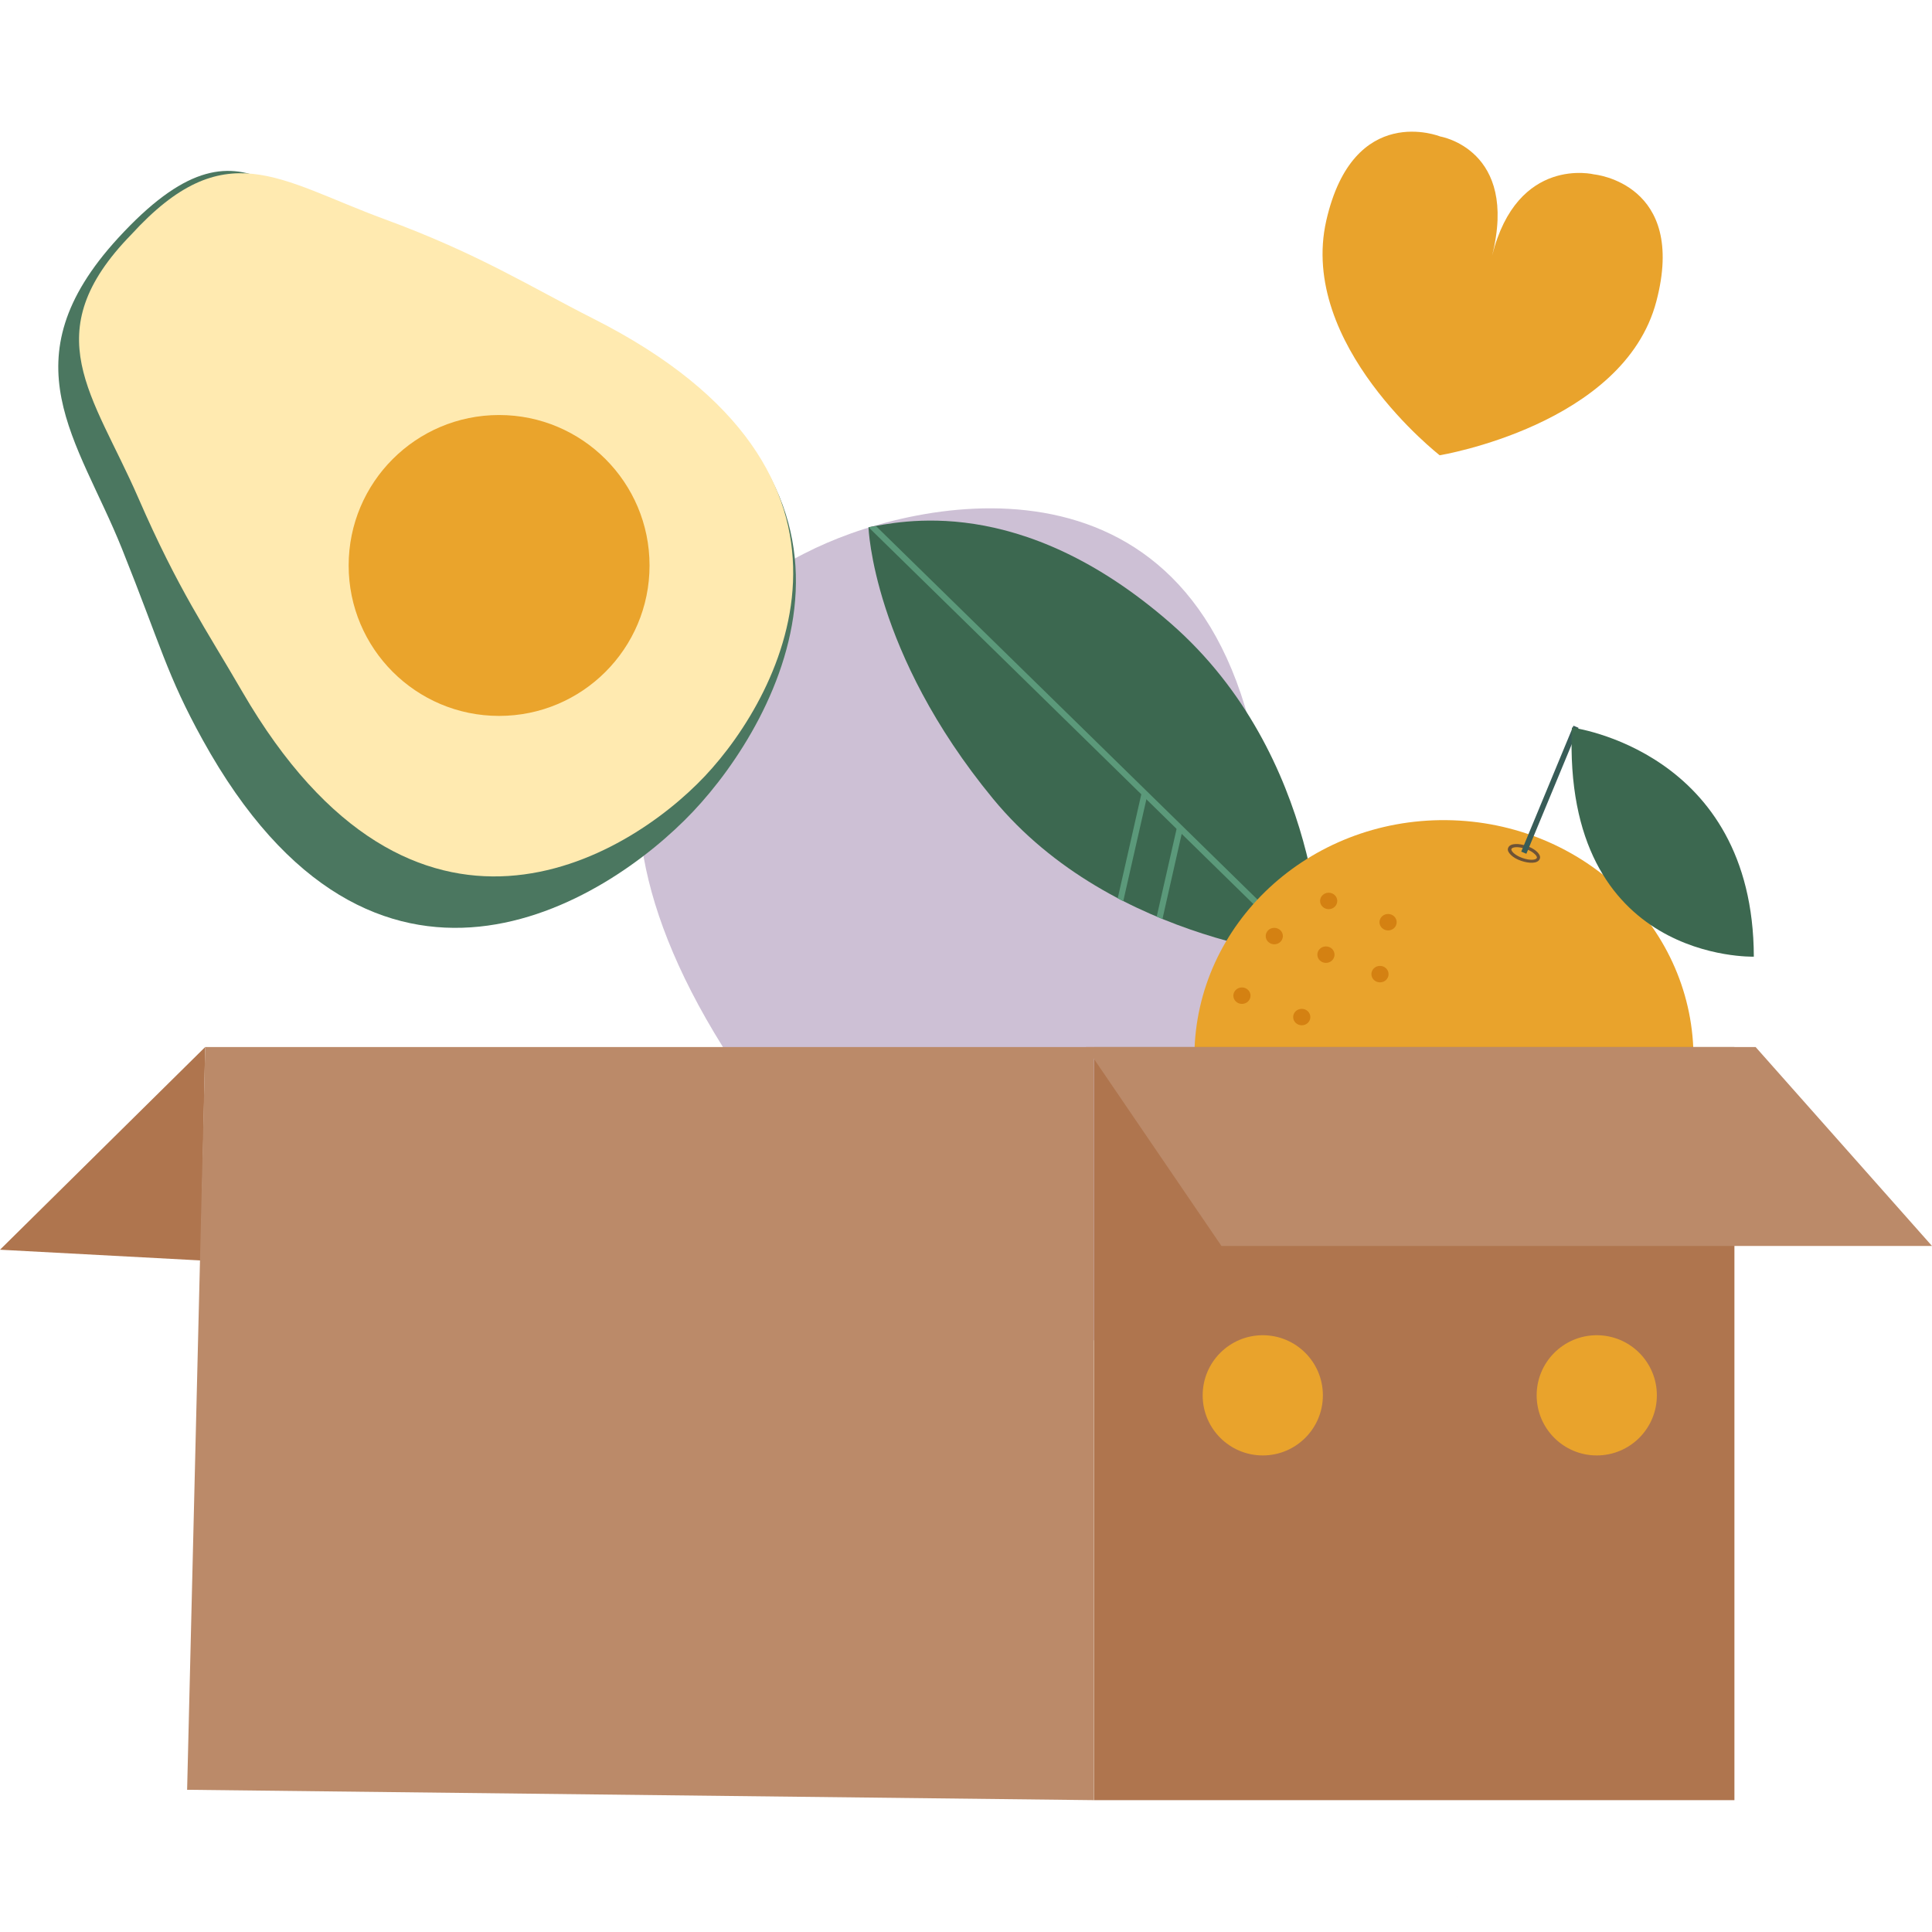 <?xml version="1.0" encoding="utf-8"?>
<!-- Generator: Adobe Illustrator 26.5.2, SVG Export Plug-In . SVG Version: 6.00 Build 0)  -->
<svg version="1.1" id="Capa_1" xmlns="http://www.w3.org/2000/svg" xmlns:xlink="http://www.w3.org/1999/xlink" x="0px" y="0px"
	 viewBox="0 0 1080 1080" style="enable-background:new 0 0 1080 1080;" xml:space="preserve">
<style type="text/css">
	.st0{fill:#D89E68;}
	.st1{fill:#45775D;}
	.st2{fill:#5B997A;}
	.st3{fill:none;stroke:#5B997A;stroke-width:0.425;stroke-linecap:round;stroke-linejoin:round;stroke-miterlimit:10;}
	.st4{fill:none;stroke:#5B997A;stroke-width:0.446;stroke-linecap:round;stroke-linejoin:round;stroke-miterlimit:10;}
	.st5{fill:#EABA8B;}
	.st6{fill:#E9A32C;}
	.st7{fill:#FDF8EE;}
	.st8{fill:none;stroke:#5B997A;stroke-width:0.404;stroke-linecap:round;stroke-linejoin:round;stroke-miterlimit:10;}
	.st9{fill:none;stroke:#5B997A;stroke-width:0.424;stroke-linecap:round;stroke-linejoin:round;stroke-miterlimit:10;}
	.st10{fill:#FAF3E8;}
	.st11{fill:#FCCDAC;}
	.st12{fill:#FFFFFF;}
	.st13{fill:#5D9D9A;}
	.st14{fill:#467C75;}
	.st15{fill:#222222;}
	.st16{fill:#F1A74A;}
	.st17{fill:#333333;}
	.st18{fill:none;}
	.st19{fill:#D38013;}
	.st20{fill:#6D5235;}
	.st21{fill:#365B56;}
	.st22{fill:#97623E;}
	.st23{fill:#AF754E;}
	.st24{fill:#F9E6D2;}
	.st25{fill:#CDC0D5;}
	.st26{fill:#3C6850;}
	.st27{fill:#4B7760;}
	.st28{fill:#FFEAB0;}
	.st29{fill:#EAA42C;}
	.st30{fill:#D48112;}
	.st31{fill:#6E5336;}
	.st32{fill:#385C57;}
	.st33{fill:#BB8A69;}
	.st34{clip-path:url(#SVGID_00000166648505848758472170000007690669312209767818_);}
	.st35{fill:none;stroke:#5B997A;stroke-width:3.144;stroke-miterlimit:10;}
	.st36{fill:none;stroke:#385C57;stroke-width:2.905;stroke-miterlimit:10;}
	.st37{clip-path:url(#SVGID_00000076576946985492549810000017930382824755427477_);}
	.st38{fill:none;stroke:#5B997A;stroke-width:0.828;stroke-miterlimit:10;}
	.st39{fill:none;stroke:#385C57;stroke-width:0.765;stroke-miterlimit:10;}
	.st40{clip-path:url(#SVGID_00000149354386326047555840000002281618633703563436_);}
	.st41{fill:none;stroke:#5B997A;stroke-width:0.827;stroke-miterlimit:10;}
	.st42{fill:none;stroke:#385C57;stroke-width:0.764;stroke-miterlimit:10;}
	.st43{fill:none;stroke:#333333;stroke-width:0.903;stroke-linecap:round;stroke-miterlimit:10;}
	.st44{filter:url(#Adobe_OpacityMaskFilter);}
	.st45{mask:url(#SVGID_00000054956422164722102540000006657279922275388332_);fill:#C0DAD8;}
	.st46{fill:#EFA53A;}
	.st47{fill:#C0DAD8;}
	.st48{fill:none;stroke:#B3BDBC;stroke-width:1.573;stroke-linecap:round;stroke-miterlimit:10;}
	.st49{fill:#B3BDBC;}
	.st50{fill:#9DAAA9;}
	.st51{filter:url(#Adobe_OpacityMaskFilter_00000087370943891324639780000005161540277917451186_);}
	.st52{mask:url(#SVGID_00000001654664912983186190000009837632753592843184_);}
	.st53{clip-path:url(#SVGID_00000115485813107905388050000017252884961203471037_);}
	.st54{fill:none;stroke:#5B997A;stroke-width:3.012;stroke-miterlimit:10;}
	.st55{fill:none;stroke:#385C57;stroke-width:2.782;stroke-miterlimit:10;}
	.st56{fill:none;stroke:#333333;stroke-width:3.287;stroke-linecap:round;stroke-miterlimit:10;}
	.st57{filter:url(#Adobe_OpacityMaskFilter_00000101784476491551068380000016381953863039134615_);}
	.st58{mask:url(#SVGID_00000042702682979424203820000004996066124560534164_);fill:#C0DAD8;}
	.st59{fill:none;stroke:#B3BDBC;stroke-width:5.727;stroke-linecap:round;stroke-miterlimit:10;}
</style>
<g>
	<g>
		<path class="st17" d="M814.6,1060.4c0.1,0,0.1-0.1,0-0.1C814.6,1060.3,814.6,1060.4,814.6,1060.4L814.6,1060.4z"/>
	</g>
</g>
<g>
	<g>
		<g>
			<path class="st25" d="M637.1,741c88.6-38,67.5-98.2,69.2-166.5c1.5-60.8,5.1-77.4,0.9-120.3C687,249.8,529.8,274.3,462.2,303.5
				S298.1,415.4,404,585.1c0,0,91.5,153.1,185.4,164.8C601.3,751.4,614.2,750.8,637.1,741z"/>
		</g>
	</g>
	<g>
		<path class="st26" d="M738.8,535.8c0,0,0.4-113.2-84.2-187.2s-152.5-56.6-169.1-53.9c0,0,2.1,69.8,69.6,151.8
			S738.8,535.8,738.8,535.8z"/>
	</g>
	<g>
		<path class="st18" d="M738.8,535.8c0,0,0.4-113.2-84.2-187.2s-152.5-56.6-169.1-53.9c0,0,2.1,69.8,69.6,151.8
			S738.8,535.8,738.8,535.8z"/>
	</g>
	<path class="st2" d="M485.6,294.8L730.9,535c2.3,0.3,4.1,0.5,5.5,0.6L489.7,294.1C488.1,294.4,486.7,294.6,485.6,294.8z"/>
	<path class="st2" d="M627.9,503.8l13.6-59.9l-3.3-0.8l-13.4,59.1C625.8,502.7,626.9,503.3,627.9,503.8z"/>
	<path class="st2" d="M649.8,513.8l11.6-51.3l-3.3-0.8l-11.5,50.7C647.7,512.9,648.8,513.4,649.8,513.8z"/>
	<g>
		<g>
			<path class="st27" d="M113.3,413.6C93.2,377.2,90,361.2,68.2,306.8c-24.5-61.1-65-105.2-2.2-173.7
				c73.3-79.9,94.1-10.7,156.5,10.2c55.5,18.7,71.7,20.9,109.2,38.9c178.5,85.6,104.5,219.9,55.7,271.5S209,586.9,113.3,413.6z"/>
		</g>
		<g>
			<path class="st28" d="M135.4,386.6c-20.1-34.7-35.7-56.8-58.1-108.3c-25.2-57.9-57.9-91.9-3.9-147.2
				c52.2-57.1,82.3-30.4,141.5-8.6c52.8,19.4,81.3,37.7,117.1,55.8c170.5,86.3,105.9,209.1,62,255.6S231.3,551.9,135.4,386.6z"/>
		</g>
		<g>
			<circle class="st29" cx="279" cy="316.1" r="84.1"/>
		</g>
	</g>
	<g>
		<g>
			<g>
				
					<ellipse transform="matrix(1.077153e-02 -1 1 1.077153e-02 207.277 1391.897)" class="st6" cx="807.1" cy="591.2" rx="132.7" ry="139.5"/>
			</g>
		</g>
		<g>
			<g>
				
					<ellipse transform="matrix(1.077153e-02 -1 1 1.077153e-02 231.039 1240.905)" class="st30" cx="742.7" cy="503.7" rx="4.6" ry="4.8"/>
			</g>
		</g>
		<g>
			<g>
				
					<ellipse transform="matrix(1.077153e-02 -1 1 1.077153e-02 181.266 1229.932)" class="st30" cx="712.3" cy="523.4" rx="4.6" ry="4.8"/>
			</g>
		</g>
		<g>
			<g>
				
					<ellipse transform="matrix(1.077153e-02 -1 1 1.077153e-02 199.523 1269.109)" class="st30" cx="741.2" cy="533.7" rx="4.6" ry="4.8"/>
			</g>
		</g>
		<g>
			<g>
				
					<ellipse transform="matrix(1.077153e-02 -1 1 1.077153e-02 251.99 1285.865)" class="st30" cx="775.9" cy="515.6" rx="4.6" ry="4.8"/>
			</g>
		</g>
		<g>
			<g>
				
					<ellipse transform="matrix(1.077153e-02 -1 1 1.077153e-02 218.615 1310.08)" class="st30" cx="771.4" cy="544.5" rx="4.6" ry="4.8"/>
			</g>
		</g>
		<g>
			<g>
				
					<ellipse transform="matrix(1.077153e-02 -1 1 1.077153e-02 130.178 1244.792)" class="st30" cx="694.2" cy="556.6" rx="4.6" ry="4.8"/>
			</g>
		</g>
		<g>
			<g>
				
					<ellipse transform="matrix(1.077153e-02 -1 1 1.077153e-02 151.255 1290.022)" class="st30" cx="727.6" cy="568.6" rx="4.6" ry="4.8"/>
			</g>
		</g>
		<g>
			<g>
				
					<ellipse transform="matrix(1.077153e-02 -1 1 1.077153e-02 95.268 1281.742)" class="st30" cx="695.4" cy="592.7" rx="4.6" ry="4.8"/>
			</g>
		</g>
		<g>
			<g>
				<path class="st31" d="M844.6,477.9c-0.6-0.6-1.1-1.2-1.4-1.8c-0.4-0.8-0.4-1.6-0.1-2.2c1.1-2.7,6.1-2.5,10.4-1
					c3.5,1.2,6.2,3.2,7.1,5.1c0.4,0.8,0.4,1.6,0.1,2.2c-1.1,2.7-6.1,2.5-10.4,1C847.9,480.4,845.9,479.2,844.6,477.9z M858,477.5
					c-1-1-2.7-2.1-5-2.9c-4.4-1.6-7.7-1.1-8.1,0c-0.1,0.2-0.1,0.5,0.1,0.8c0.5,1.2,2.6,3,6,4.2c4.4,1.6,7.7,1.1,8.1,0l0,0
					c0.1-0.2,0.1-0.5-0.1-0.8C858.8,478.3,858.4,477.9,858,477.5z"/>
			</g>
		</g>
	</g>
	<g>
		
			<rect x="828.3" y="440.3" transform="matrix(0.383 -0.924 0.924 0.383 126.305 1072.79)" class="st32" width="76.2" height="3.1"/>
	</g>
	<g>
		<path class="st26" d="M878.7,406.7c0,0,101.4,12.9,101.7,128.1C980.4,534.7,873.3,538.4,878.7,406.7z"/>
	</g>
	<g>
		<path class="st18" d="M878.7,406.7c0,0,101.4,12.9,101.7,128.1C980.4,534.7,873.3,538.4,878.7,406.7z"/>
	</g>
	<g>
		
			<rect x="611.5" y="585.3" transform="matrix(-1 -3.907509e-11 3.907509e-11 -1 1581.052 1591.599)" class="st23" width="358" height="421"/>
	</g>
	<g>
		<polygon class="st33" points="607,585.3 682.8,696.5 1080,696.5 981.4,585.3 		"/>
	</g>
	<g>
		<polygon class="st23" points="114.7,585.3 0,698.6 112.2,704.6 		"/>
	</g>
	<g>
		<path class="st18" d="M878.7,406.7c0,0,101.4,12.9,101.7,128.1C980.4,534.7,873.3,538.4,878.7,406.7z"/>
	</g>
	<g>
		<polygon class="st33" points="104.6,1000.5 611.5,1006.3 611.5,585.3 114.7,585.3 		"/>
	</g>
	<g>
		<path class="st6" d="M891.2,97.5c0,0-43-10.8-57.1,45.4c14.9-59.4-29-66.6-29-66.6s-48.5-19.6-63.7,47
			c-15.8,69.6,63.4,131.2,63.4,131.2s102.9-16.9,121.1-86C943.3,102.5,891.2,97.5,891.2,97.5z"/>
	</g>
	<g>
		<circle class="st6" cx="705.9" cy="780" r="33.6"/>
	</g>
	<g>
		<circle class="st6" cx="892.6" cy="780" r="33.6"/>
	</g>
</g>
</svg>
